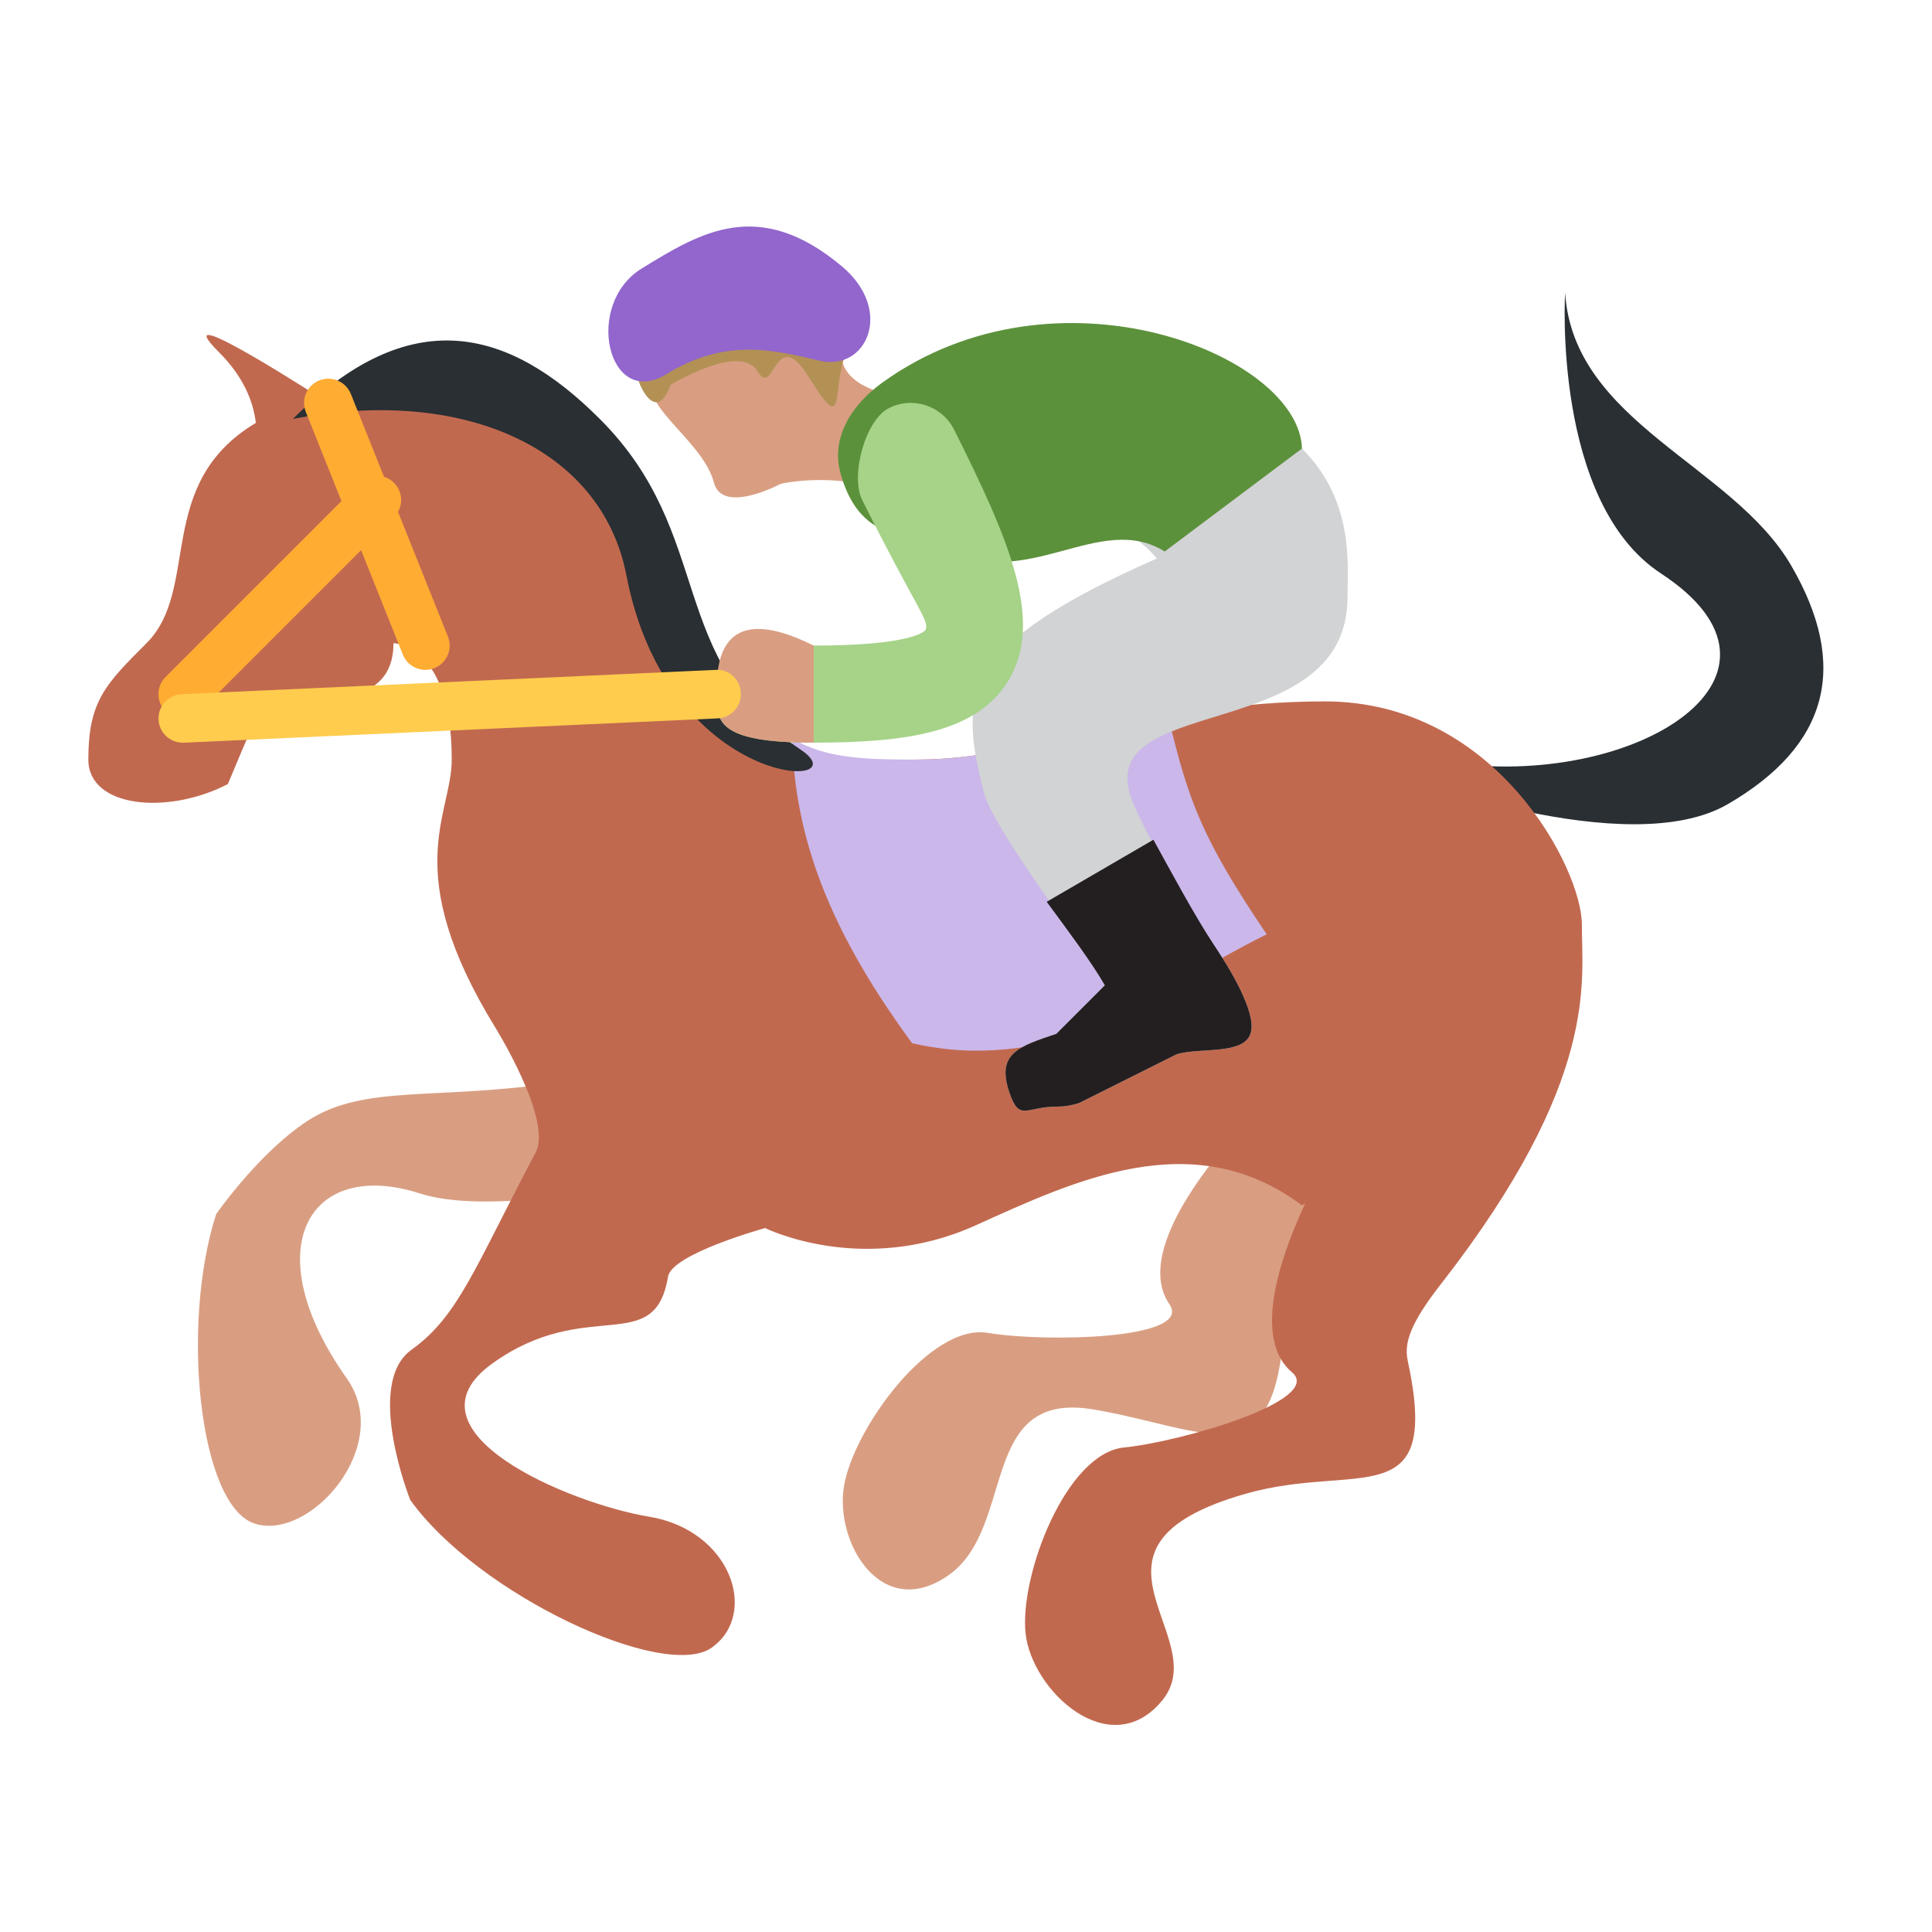 <?xml version="1.0" encoding="UTF-8"?>
<svg width="100%" height="100%" version="1.1" viewBox="0 0 96 96" xmlns="http://www.w3.org/2000/svg">
 <g>
  <path d="m69.553 38.507s11.303 4.358 16.304 1.449c5.002-2.906 6.051-6.866 3.14-11.865-2.913-4.997-10.82-7.092-11.228-13.548 0 0-0.637 10.415 4.768 13.955 7.649 5.016-1.073 10.579-10.145 9.441-9.079-1.138-2.838 0.567-2.838 0.567" fill="#292f33"/>
  <path d="m10.741 60.327c-1.775 5.51-0.842 14.496 1.915 15.381 2.752 0.885 6.938-3.88 4.575-7.218-4.575-6.456-1.876-10.963 3.627-9.19 5.508 1.772 20.946-2.764 24.583-4.635 3.637-1.862-10.996-1.905-17.389-0.924-6.393 0.981-9.926 0.092-12.786 1.965-2.421 1.587-4.524 4.62-4.524 4.62" fill="#d99e82"/>
  <path d="m47.164 78.248c3.328-2.378 1.43-9.161 7.138-8.218 5.706 0.953 9.091 3.634 9.509-4.28 0.053-0.919 1.254 0.031 3.176-1.481 19.818-15.583 2.532-15.164 2.532-15.164-6.661 4.76-13.741 12.332-11.414 15.696 1.223 1.763-6.178 1.905-9.031 1.428-2.853-0.475-6.661 4.76-7.136 7.613-0.473 2.848 1.9 6.781 5.226 4.406" fill="#d99e82"/>
  <path d="m78.603 45.95c0.014-2.723-4.237-11.098-12.767-11.098-8.681 0-14.464 2.891-20.249 2.891-5.785 0-9.499 3.494-12.393-8.074-2.216-8.874-8.201-12.542-16.881-9.646 0 0-8.332-5.421-5.438-2.527 1.191 1.191 1.702 2.397 1.838 3.518-5.071 3.031-2.727 8.238-5.433 10.946-2.045 2.042-2.891 2.891-2.891 5.783 0 2.39 3.928 2.773 6.933 1.218 1.744-4.109 0.851-2.549 3.552-4.116 2.481-0.041 4.678-0.364 4.678-2.884 0 0 2.894 0 2.894 5.783 0 2.759-2.612 5.527 2.154 13.295 0 0 2.87 4.608 2.016 6.224-3.024 5.718-3.823 8.123-6.172 9.809-2.356 1.683-0.061 7.457-0.061 7.457 3.364 4.707 12.633 9.017 14.987 7.339 2.354-1.686 0.938-5.825-3.096-6.5-4.035-0.663-12.502-4.264-7.798-7.625 4.707-3.369 8.053-0.276 8.719-4.31 0.191-1.131 4.823-2.412 4.823-2.412s4.823 2.412 10.459-0.133c4.927-2.223 10.806-5.04 16.21-0.998l0.166-0.094c-1.719 3.702-2.334 6.976-0.663 8.385 1.647 1.382-5.462 3.458-8.344 3.745-2.877 0.297-5.178 6.337-4.888 9.214 0.292 2.877 4.215 6.511 6.8 3.345 2.59-3.169-5.081-7.625 4.133-10.259 5.563-1.592 9.728 1.124 8.057-6.622-0.195-0.902 0.164-1.895 1.671-3.825 7.919-10.167 6.964-15.103 6.984-17.828" fill="#c1694f"/>
  <path d="m58.056 35.623c-4.724 0.854-8.611 2.12-12.467 2.12-2.566 0-4.553-0.041-6.234-1.051 0.14 4.288 1.346 8.865 5.971 15.149 1.02 0.224 2.067 0.367 3.152 0.367 5.788 0 8.679-2.891 14.462-5.783-3.181-4.712-3.895-6.605-4.883-10.801" fill="#cbb7ea"/>
  <path d="m14.555 20.817c5.785-5.785 10.678-4.575 15.248 0 5.788 5.783 3.217 11.869 10.001 16.446 3.038 2.05-6.607 2.05-8.679-8.679-1.228-6.349-8.158-9.4-16.569-7.768" fill="#292f33"/>
  <path d="m9.081 35.697c-0.309 0-0.617-0.118-0.854-0.352-0.47-0.473-0.47-1.235 0-1.707l9.646-9.646c0.473-0.47 1.235-0.47 1.707 0 0.47 0.473 0.47 1.235 0 1.707l-9.646 9.646c-0.236 0.234-0.545 0.352-0.854 0.352" fill="#ffac33"/>
  <path d="m21.138 33.286c-0.477 0-0.931-0.287-1.119-0.757l-4.823-12.058c-0.248-0.62 0.053-1.321 0.67-1.567 0.613-0.248 1.319 0.053 1.567 0.67l4.823 12.058c0.248 0.62-0.053 1.321-0.67 1.567-0.147 0.06-0.299 0.087-0.449 0.087" fill="#ffac33"/>
  <path d="m32.753 18.223c-1.683 1.625 2.117 3.446 2.725 5.766 0.422 1.599 3.309 0.055 3.309 0.055s3.123-0.779 6.468 0.801c3.183 1.505 6.415 0.924 4.823-2.412-1.601-3.333-8.223-1.698-8.31-5.004-0.222-7.912-9.014 0.793-9.014 0.793" fill="#d99e82"/>
  <path d="m33.312 19.134c-0.849 2.489-2.356-1.095-1.756-2.855 0.844-2.484 4.288-4.608 6.892-4.239 2.597 0.364 4.358 3.224 3.511 5.708-0.598 1.758 0.031 3.914-1.724 1.061-1.756-2.855-1.727 1.061-2.602-0.367-0.88-1.428-4.321 0.692-4.321 0.692" fill="#b39155"/>
  <path d="m52.489 54.991c-1.517 0-1.838 0.774-2.342-0.74-0.629-1.895 0.446-2.245 2.342-2.877l2.412-2.412c-1.621-2.821-5.559-7.763-6.029-9.646-1.206-4.823-1.206-7.234 8.611-11.566-0.08-0.096-0.183-0.212-0.318-0.347-4.177-4.177-7.087 2.267-11.91-0.145-1.784-0.892 1.018 1.266-2.412-2.412-1.363-1.461 0.514-4.194 2.412-4.823 9.528-3.181 14.141-3.034 19.439 2.264 2.612 2.612 2.264 5.78 2.264 7.382 0 7.234-12.058 4.823-10.854 9.646 0.166 0.873 2.144 4.524 4.218 7.64 0.627 0.938 2.178 3.352 1.813 4.418-0.364 1.066-2.609 0.661-3.678 1.02l-4.823 2.412c-0.383 0.128-0.769 0.186-1.145 0.186" fill="#d1d3d4"/>
  <path d="m47.075 27.257c3.933 2.17 7.572-1.871 10.799 0.147l6.82-5.117c-0.133-4.676-12.205-9.499-20.84-3.284-1.524 1.097-2.604 2.737-2.074 4.575 1.063 3.68 3.68 2.788 5.296 3.68" fill="#5c913b"/>
  <path d="m57.312 41.726-5.301 3.084c1.102 1.5 2.228 2.998 2.889 4.15l-2.412 2.412c-1.895 0.632-2.971 0.984-2.342 2.879 0.504 1.514 0.825 0.738 2.342 0.738 0.376 0 0.762-0.058 1.145-0.186l4.823-2.412c1.068-0.357 3.313 0.048 3.678-1.02 0.364-1.066-1.187-3.48-1.813-4.418-0.974-1.464-2.257-3.87-3.01-5.228" fill="#231f20"/>
  <path d="m40.43 36.903c-4.823 0-4.823-1.08-4.823-2.412s3.492-2.412 4.823-2.412c4.784 0 5.489-0.687 5.554-0.764 0.217-0.477-0.354-0.895-3.142-6.47-0.596-1.191 0.142-3.972 1.334-4.57 1.194-0.598 2.638-0.109 3.236 1.08 2.723 5.445 4.507 9.53 2.67 12.501-1.563 2.527-4.987 3.046-9.651 3.046" fill="#a6d388"/>
  <path d="m40.432 32.08c-4.823-2.412-4.823 1.08-4.823 2.412s0 2.412 4.823 2.412z" fill="#d99e82"/>
  <path d="m31.888 13.341c2.906-1.787 5.809-3.574 9.943-0.109 2.614 2.19 1.228 5.25-1.119 4.69-2.344-0.559-4.69-1.117-7.596 0.668-2.904 1.787-4.133-3.463-1.228-5.25" fill="#9266cc"/>
  <path d="m9.081 36.904c-0.641 0-1.174-0.504-1.203-1.15-0.031-0.666 0.485-1.23 1.15-1.261l26.524-1.206c0.678-0.051 1.23 0.485 1.261 1.15 0.029 0.663-0.485 1.228-1.15 1.259l-26.527 1.208z" fill="#ffcc4d"/>
 </g>
</svg>
